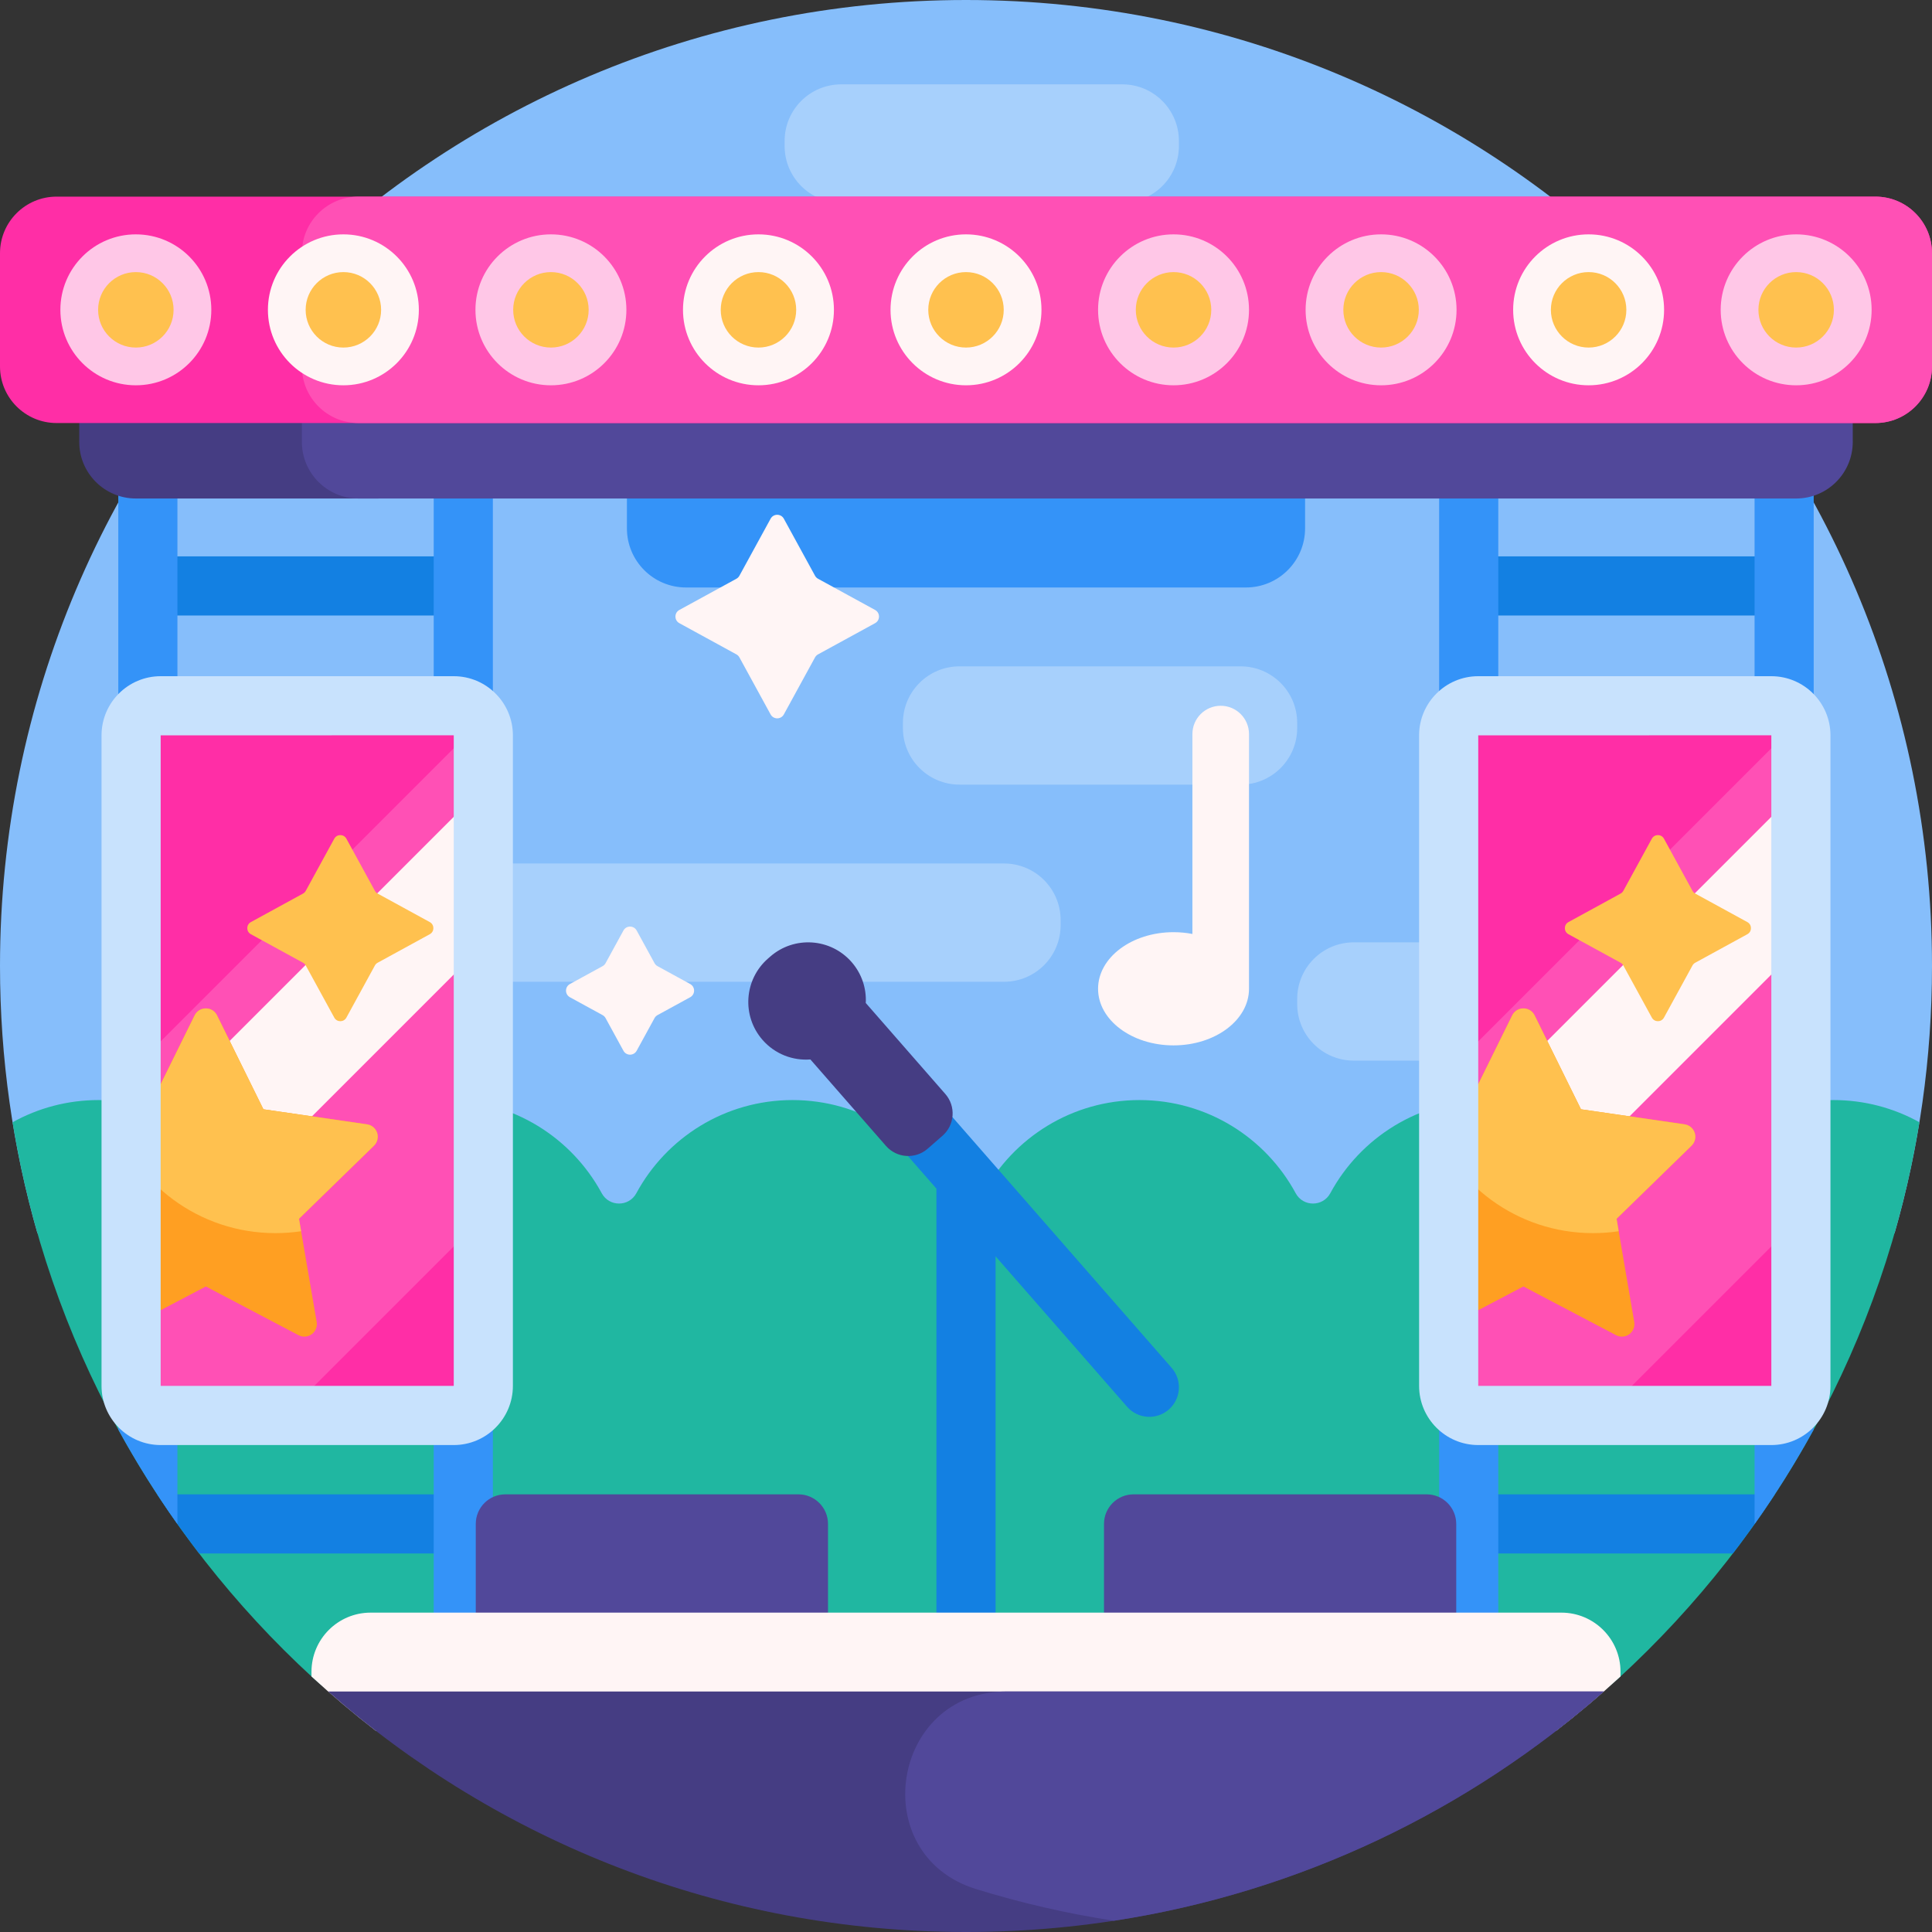 <svg id="Capa_1" enable-background="new 0 0 512 512" height="512" viewBox="0 0 512 512" width="512" xmlns="http://www.w3.org/2000/svg"><rect x="0" y="0" width="512" height="512" fill="#333333" stroke="none"/><g><path d="m9.914 326.792c-6.456-22.483-9.914-46.234-9.914-70.792 0-141.385 114.615-256 256-256s256 114.615 256 256c0 24.558-3.458 48.309-9.914 70.792z" fill="#86befb"/><path d="m508.668 297.41c-9.418 57.907-38.264 109.294-79.629 147.253-9.849 9.038-22.735 14.047-36.103 14.047h-273.716c-13.468 0-26.456-5.041-36.374-14.153-41.304-37.949-70.105-89.294-79.514-147.147 6.751-3.748 14.521-5.883 22.79-5.883 17.886 0 33.44 9.987 41.389 24.689 1.973 3.649 7.201 3.649 9.174 0 7.949-14.702 23.502-24.689 41.389-24.689 17.886 0 33.44 9.987 41.389 24.689 1.973 3.649 7.201 3.649 9.174 0 7.949-14.702 23.502-24.689 41.389-24.689 17.886 0 33.44 9.987 41.389 24.689 1.973 3.649 7.201 3.649 9.174 0 7.949-14.702 23.502-24.689 41.389-24.689 17.886 0 33.44 9.987 41.389 24.689 1.973 3.649 7.201 3.649 9.174 0 7.949-14.702 23.502-24.689 41.389-24.689 17.886 0 33.44 9.987 41.389 24.689 1.973 3.649 7.201 3.649 9.174 0 7.949-14.702 23.502-24.689 41.389-24.689 8.265 0 16.035 2.135 22.786 5.883z" fill="#20b7a1"/><path d="m266.078 260.18h-158.082c-8.284 0-15-6.716-15-15v-1.347c0-8.284 6.716-15 15-15h158.082c8.284 0 15 6.716 15 15v1.347c0 8.284-6.716 15-15 15zm77.693-67.245v-1.347c0-8.284-6.716-15-15-15h-74.49c-8.284 0-15 6.716-15 15v1.347c0 8.284 6.716 15 15 15h74.49c8.285 0 15-6.716 15-15zm-31.347-154.235v-1.347c0-8.284-6.716-15-15-15h-74.49c-8.284 0-15 6.716-15 15v1.347c0 8.284 6.716 15 15 15h74.49c8.285 0 15-6.716 15-15zm135.837 227.378v-1.347c0-8.284-6.716-15-15-15h-74.49c-8.284 0-15 6.716-15 15v1.347c0 8.284 6.716 15 15 15h74.49c8.285 0 15-6.716 15-15z" fill="#a7d0fc"/><path d="m393.404 396.016h76.947c-3.514 5.368-7.223 10.596-11.119 15.673h-65.828c-4.328 0-7.837-3.509-7.837-7.837s3.509-7.836 7.837-7.836zm77.671-248.572h-77.671c-4.328 0-7.837 3.509-7.837 7.837s3.509 7.837 7.837 7.837h77.671c4.328 0 7.837-3.509 7.837-7.837-.001-4.329-3.509-7.837-7.837-7.837zm-351.782 248.572h-77.644c3.514 5.368 7.223 10.596 11.119 15.673h66.525c4.328 0 7.837-3.509 7.837-7.837s-3.509-7.836-7.837-7.836zm0-248.572h-77.671c-4.328 0-7.837 3.509-7.837 7.837s3.509 7.837 7.837 7.837h77.671c4.328 0 7.837-3.509 7.837-7.837-.001-4.329-3.509-7.837-7.837-7.837z" fill="#1380e2"/><path d="m309.746 373.541c-3.258 2.849-8.209 2.516-11.058-.742l-34.851-39.865v111.869c0 4.328-3.509 7.837-7.837 7.837s-7.837-3.509-7.837-7.837v-129.798l-35.441-40.54c-2.849-3.258-2.516-8.209.742-11.058s8.209-2.516 11.058.742l85.966 98.334c2.848 3.258 2.516 8.209-.742 11.058z" fill="#1380e2"/><path d="m249.779 300.978-3.933 3.439c-3.258 2.849-8.209 2.516-11.058-.742l-20.026-22.908c-4.64.354-9.383-1.407-12.681-5.18-5.555-6.355-4.907-16.01 1.447-21.565l.588-.514c6.355-5.555 16.01-4.907 21.565 1.447 2.722 3.114 3.955 7.019 3.756 10.847l21.084 24.117c2.849 3.259 2.517 8.21-.742 11.059z" fill="#453d83"/><path d="m345.861 119.118v20.898c0 8.656-7.017 15.673-15.673 15.673h-148.376c-8.656 0-15.673-7.017-15.673-15.673v-20.898c0-8.656 7.017-15.673 15.673-15.673h148.376c8.656 0 15.673 7.017 15.673 15.673zm-223.085-43.253c-4.328 0-7.837 3.509-7.837 7.837v354.332c0 4.328 3.509 7.837 7.837 7.837s7.837-3.509 7.837-7.837v-354.332c-.001-4.329-3.509-7.837-7.837-7.837zm-83.592 0c-4.328 0-7.837 3.509-7.837 7.837v295.146c4.75 8.668 9.987 17.03 15.673 25.051v-320.197c0-4.329-3.508-7.837-7.836-7.837zm350.04 0c-4.328 0-7.837 3.509-7.837 7.837v354.332c0 4.328 3.509 7.837 7.837 7.837s7.837-3.509 7.837-7.837v-354.332c0-4.329-3.508-7.837-7.837-7.837zm83.592 0c-4.328 0-7.837 3.509-7.837 7.837v320.197c5.687-8.021 10.924-16.383 15.673-25.051v-295.146c.001-4.329-3.508-7.837-7.836-7.837z" fill="#3493f8"/><path d="m219.429 403.853v26.122c0 4.328-3.509 7.837-7.837 7.837h-77.671c-4.328 0-7.837-3.509-7.837-7.837v-26.122c0-4.328 3.509-7.837 7.837-7.837h77.671c4.328 0 7.837 3.509 7.837 7.837zm158.65-7.837h-77.671c-4.328 0-7.837 3.509-7.837 7.837v26.122c0 4.328 3.509 7.837 7.837 7.837h77.671c4.328 0 7.837-3.509 7.837-7.837v-26.122c0-4.328-3.509-7.837-7.837-7.837z" fill="#51489a"/><path d="m128.087 194.873v172.408c0 4.328-3.509 7.837-7.837 7.837h-77.67c-4.328 0-7.837-3.509-7.837-7.837v-172.408c0-4.328 3.509-7.837 7.837-7.837h77.671c4.328.001 7.836 3.509 7.836 7.837zm349.17 0v172.408c0 4.328-3.509 7.837-7.837 7.837h-77.67c-4.328 0-7.837-3.509-7.837-7.837v-172.408c0-4.328 3.509-7.837 7.837-7.837h77.671c4.327.001 7.836 3.509 7.836 7.837z" fill="#ff2ea6"/><path d="m75.444 375.118h-32.864c-4.328 0-7.837-3.509-7.837-7.837v-83.471l92.493-92.493c.544 1.067.851 2.276.851 3.556v127.602zm349.17 0h-32.864c-4.328 0-7.837-3.509-7.837-7.837v-83.471l92.493-92.493c.544 1.067.851 2.276.851 3.556v127.602z" fill="#ff50b5"/><path d="m128.087 213.038v41.796c0-1.28-.307-2.489-.851-3.556l-92.493 92.493v-41.796l92.493-92.493c.544 1.068.851 2.276.851 3.556zm349.17 0v41.796c0-1.28-.307-2.489-.851-3.556l-92.493 92.493v-41.796l92.493-92.493c.544 1.068.851 2.276.851 3.556z" fill="#fff5f5"/><path d="m99.947 300.219c.388 1.192.059 2.525-.838 3.399l-19.875 19.373 4.691 27.355c.212 1.234-.305 2.505-1.318 3.241-.571.415-1.245.634-1.95.634-.534 0-1.067-.132-1.539-.38l-24.569-12.917-19.806 10.413v-56.704l4.551-.662 12.283-24.887c.562-1.14 1.701-1.848 2.972-1.848s2.41.708 2.972 1.846l12.285 24.889 27.465 3.992c1.258.183 2.283 1.048 2.676 2.256zm349.17 0c.388 1.192.059 2.525-.838 3.399l-19.875 19.373 4.691 27.355c.212 1.234-.305 2.505-1.318 3.241-.571.415-1.245.634-1.95.634-.534 0-1.067-.132-1.539-.38l-24.569-12.917-19.806 10.413v-56.704l4.551-.662 12.283-24.887c.562-1.14 1.701-1.848 2.972-1.848s2.41.708 2.972 1.846l12.285 24.889 27.465 3.992c1.258.183 2.283 1.048 2.676 2.256z" fill="#ff9f22"/><path d="m91.796 222.261 7.558 13.819c.168.307.42.559.727.727l13.819 7.558c1.268.694 1.268 2.515 0 3.209l-13.819 7.558c-.307.168-.559.42-.727.727l-7.558 13.819c-.694 1.268-2.515 1.268-3.209 0l-7.558-13.819c-.168-.307-.42-.559-.727-.727l-13.819-7.558c-1.268-.694-1.268-2.515 0-3.209l13.819-7.558c.307-.168.559-.42.727-.727l7.558-13.819c.694-1.269 2.516-1.269 3.209 0zm5.475 75.702-27.465-3.992-12.285-24.889c-.562-1.139-1.7-1.846-2.972-1.846-1.271 0-2.41.708-2.972 1.848l-12.283 24.887-9.731 1.415c6.006 18.239 23.18 31.406 43.43 31.406 2.313 0 4.586-.173 6.807-.504l-.565-3.297 19.875-19.373c.897-.874 1.226-2.207.838-3.399-.394-1.208-1.419-2.072-2.677-2.256zm343.695-75.702 7.558 13.819c.168.307.42.559.727.727l13.819 7.558c1.268.694 1.268 2.515 0 3.209l-13.819 7.558c-.307.168-.559.42-.727.727l-7.558 13.819c-.694 1.268-2.515 1.268-3.209 0l-7.558-13.819c-.168-.307-.42-.559-.727-.727l-13.819-7.558c-1.268-.694-1.268-2.515 0-3.209l13.819-7.558c.307-.168.559-.42.727-.727l7.558-13.819c.694-1.269 2.516-1.269 3.209 0zm5.475 75.702-27.465-3.992-12.285-24.889c-.562-1.139-1.7-1.846-2.972-1.846-1.271 0-2.41.708-2.972 1.848l-12.283 24.887-9.731 1.415c6.006 18.239 23.18 31.406 43.43 31.406 2.313 0 4.586-.173 6.807-.504l-.565-3.297 19.875-19.373c.897-.874 1.226-2.207.838-3.399-.394-1.208-1.419-2.072-2.677-2.256z" fill="#ffc14f"/><path d="m120.25 179.2h-77.67c-8.642 0-15.673 7.031-15.673 15.673v172.408c0 8.642 7.031 15.673 15.673 15.673h77.67c8.642 0 15.673-7.031 15.673-15.673v-172.408c.001-8.642-7.03-15.673-15.673-15.673zm-77.67 188.082v-172.409l77.67-.01.001 172.418h-77.671zm426.84-188.082h-77.67c-8.642 0-15.673 7.031-15.673 15.673v172.408c0 8.642 7.031 15.673 15.673 15.673h77.67c8.642 0 15.673-7.031 15.673-15.673v-172.408c.001-8.642-7.03-15.673-15.673-15.673zm-77.67 188.082v-172.409l77.67-.01.001 172.418h-77.671z" fill="#c8e2fd"/><path d="m99.633 458.71c-5.905-4.562-11.606-9.377-17.086-14.427v-1.246c0-8.656 7.017-15.673 15.673-15.673h315.56c8.656 0 15.673 7.017 15.673 15.673v1.246c-5.48 5.051-11.18 9.865-17.086 14.427z" fill="#fff5f5"/><path d="m425.036 448.261c-45.092 39.676-104.254 63.739-169.036 63.739s-123.944-24.063-169.036-63.739z" fill="#453d83"/><path d="m425.036 448.261c-35.818 31.516-80.514 53.18-129.852 60.759-12.493-1.919-24.688-4.741-36.516-8.397-29.281-9.051-22.574-52.361 8.074-52.361h158.294z" fill="#51489a"/><path d="m115.107 97.108v20c0 8.284-6.716 15-15 15h-64.107c-8.284 0-15-6.716-15-15v-20c0-8.284 6.716-15 15-15h64.107c8.285 0 15 6.716 15 15z" fill="#453d83"/><path d="m491 97.108v20c0 8.284-6.716 15-15 15h-381c-8.284 0-15-6.716-15-15v-20c0-8.284 6.716-15 15-15h381c8.284 0 15 6.716 15 15z" fill="#51489a"/><path d="m512 67.108v30c0 8.284-6.716 15-15 15h-482c-8.284 0-15-6.716-15-15v-30c0-8.284 6.716-15 15-15h482c8.284 0 15 6.716 15 15z" fill="#ff2ea6"/><path d="m512 67.108v30c0 8.284-6.716 15-15 15h-402c-8.284 0-15-6.716-15-15v-30c0-8.284 6.716-15 15-15h402c8.284 0 15 6.716 15 15z" fill="#ff50b5"/><path d="m276 82.108c0 11.046-8.954 20-20 20s-20-8.954-20-20 8.954-20 20-20 20 8.954 20 20zm-75-20c-11.046 0-20 8.954-20 20s8.954 20 20 20 20-8.954 20-20-8.954-20-20-20zm-110 0c-11.046 0-20 8.954-20 20s8.954 20 20 20 20-8.954 20-20-8.954-20-20-20zm330 0c-11.046 0-20 8.954-20 20s8.954 20 20 20 20-8.954 20-20-8.954-20-20-20z" fill="#fff5f5"/><path d="m56 82.108c0 11.046-8.954 20-20 20s-20-8.954-20-20 8.954-20 20-20 20 8.955 20 20zm90-20c-11.046 0-20 8.954-20 20s8.954 20 20 20 20-8.954 20-20-8.954-20-20-20zm330 0c-11.046 0-20 8.954-20 20s8.954 20 20 20 20-8.954 20-20-8.954-20-20-20zm-110 0c-11.046 0-20 8.954-20 20s8.954 20 20 20 20-8.954 20-20-8.954-20-20-20zm-55 0c-11.046 0-20 8.954-20 20s8.954 20 20 20 20-8.954 20-20-8.954-20-20-20z" fill="#ffc7e7"/><path d="m266 82.108c0 5.523-4.477 10-10 10s-10-4.477-10-10 4.477-10 10-10 10 4.477 10 10zm-65-10c-5.523 0-10 4.477-10 10s4.477 10 10 10 10-4.477 10-10-4.477-10-10-10zm-55 0c-5.523 0-10 4.477-10 10s4.477 10 10 10 10-4.477 10-10-4.477-10-10-10zm-55 0c-5.523 0-10 4.477-10 10s4.477 10 10 10 10-4.477 10-10-4.477-10-10-10zm-55 0c-5.523 0-10 4.477-10 10s4.477 10 10 10 10-4.477 10-10-4.477-10-10-10zm440 0c-5.523 0-10 4.477-10 10s4.477 10 10 10 10-4.477 10-10-4.477-10-10-10zm-55 0c-5.523 0-10 4.477-10 10s4.477 10 10 10 10-4.477 10-10-4.477-10-10-10zm-55 0c-5.523 0-10 4.477-10 10s4.477 10 10 10 10-4.477 10-10-4.477-10-10-10zm-55 0c-5.523 0-10 4.477-10 10s4.477 10 10 10 10-4.477 10-10-4.477-10-10-10z" fill="#ffc14f"/><path d="m331 262.037c0 8.284-8.954 15-20 15s-20-6.716-20-15 8.954-15 20-15c1.727 0 3.402.164 5 .473v-52.973c0-4.142 3.358-7.5 7.5-7.5s7.5 3.358 7.5 7.5zm-165.783-15.44-4.731 8.65c-.184.336-.459.611-.795.795l-8.65 4.731c-1.387.759-1.387 2.751 0 3.509l8.65 4.731c.336.184.611.459.795.795l4.731 8.65c.759 1.387 2.751 1.387 3.509 0l4.731-8.65c.184-.336.459-.611.795-.795l8.65-4.731c1.387-.759 1.387-2.751 0-3.509l-8.65-4.731c-.336-.184-.611-.459-.795-.795l-4.731-8.65c-.758-1.387-2.751-1.387-3.509 0zm29.938-93.222-15.115 8.267c-1.387.759-1.387 2.751 0 3.509l15.115 8.267c.336.184.611.459.795.795l8.267 15.115c.759 1.387 2.751 1.387 3.509 0l8.267-15.115c.184-.336.459-.611.795-.795l15.115-8.267c1.387-.759 1.387-2.751 0-3.509l-15.115-8.267c-.336-.184-.611-.459-.795-.795l-8.267-15.115c-.759-1.387-2.751-1.387-3.509 0l-8.267 15.115c-.183.335-.459.611-.795.795z" fill="#fff5f5"/></g></svg>